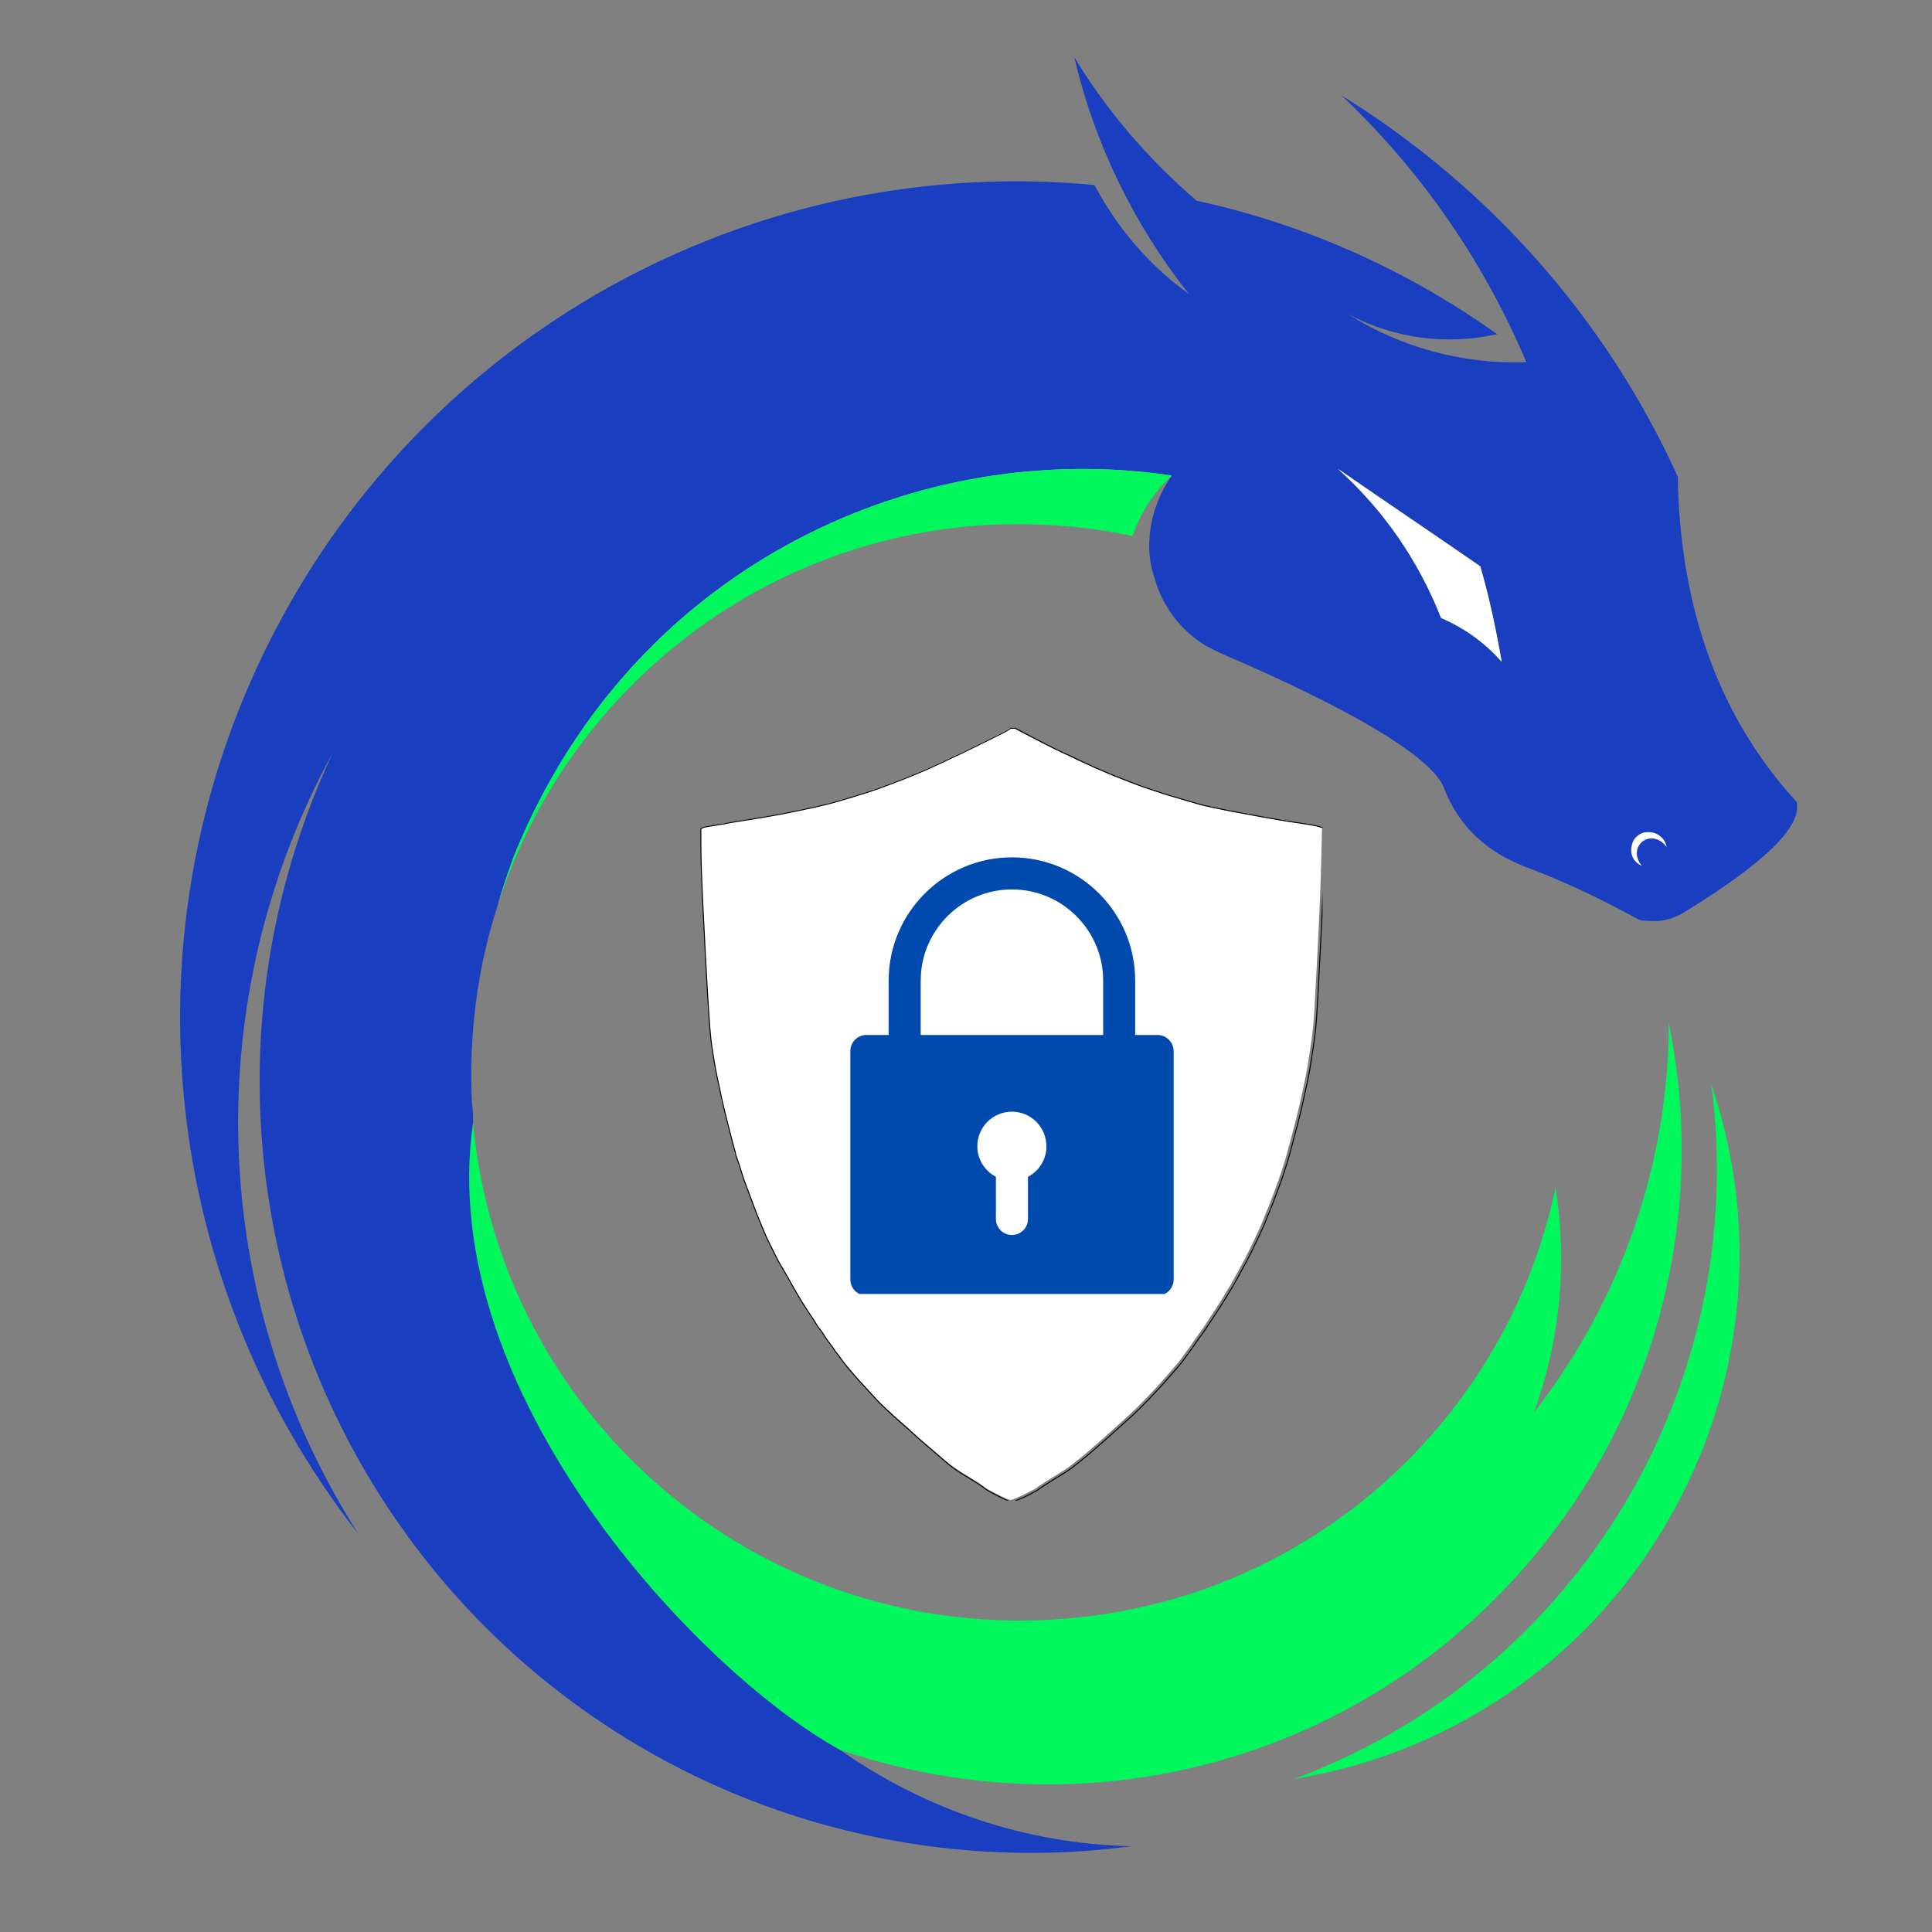 <svg xmlns="http://www.w3.org/2000/svg" xmlns:xlink="http://www.w3.org/1999/xlink" width="500" zoomAndPan="magnify" viewBox="0 0 375 375" height="500" preserveAspectRatio="xMidYMid meet" version="1.0"><rect x="0" y="0" width="375" height="375" fill="#808080" stroke="none"/><defs><clipPath id="2e8fbf0393"><path d="M 34 11.059 L 349 11.059 L 349 360 L 34 360 Z M 34 11.059 " clip-rule="nonzero"/></clipPath><clipPath id="60f9db85a2"><path d="M 136 141.27 L 256.695 141.27 L 256.695 291.27 L 136 291.27 Z M 136 141.27 " clip-rule="nonzero"/></clipPath><clipPath id="52119418cc"><path d="M 135.945 141.27 L 256.695 141.27 L 256.695 291.27 L 135.945 291.27 Z M 135.945 141.27 " clip-rule="nonzero"/></clipPath><clipPath id="7f2b293cd5"><path d="M 165.031 166.41 L 228 166.41 L 228 251.16 L 165.031 251.16 Z M 165.031 166.41 " clip-rule="nonzero"/></clipPath></defs><path fill="#7ed957" d="M 318.898 176.555 C 321.293 176.988 323.473 177.207 325.43 176.336 C 329.566 173.723 348.07 162.621 347.418 156.305 C 331.309 138.672 324.773 116.465 324.34 92.949 C 312.363 66.605 293.645 43.961 270.562 26.98 C 281.668 39.609 290.812 54.195 297.562 69.871 L 298.215 71.613 L 296.254 71.828 C 283.848 72.262 271.434 68.781 260.77 62.25 L 259.68 61.379 L 260.988 59.199 L 262.297 59.637 C 269.918 63.773 278.621 65.297 287.113 63.992 C 270.352 52.668 251.629 44.613 232.031 40.258 L 231.594 40.258 L 231.379 40.043 C 224.195 33.945 217.664 26.762 212.219 19.137 C 216.355 32.637 223.105 45.047 231.812 56.152 L 238.344 64.426 L 229.852 58.109 C 222.23 52.668 215.914 45.48 211.562 37.207 C 147.77 31.547 86.594 64.422 56.113 120.598 C 29.555 168.93 30.207 227.059 55.898 274.523 C 39.133 232.941 41.312 185.477 63.52 145.418 L 64.172 144.324 L 66.566 145.418 L 65.914 146.723 C 42.836 195.711 48.281 253.625 80.285 297.387 C 95.961 318.938 117.297 335.703 141.68 346.152 C 161.277 354.645 182.609 358.562 203.727 358.129 C 188.926 355.516 174.773 349.641 162.359 340.93 L 161.273 340.059 L 162.359 337.883 L 163.668 338.316 C 191.754 349.203 223.32 348.113 250.754 335.27 C 262.73 330.262 273.832 323.293 283.414 314.586 C 312.801 288.895 327.824 250.793 324.559 212.477 C 321.949 235.117 313.023 256.891 298.871 274.961 L 293.43 282.145 L 296.473 273.652 C 300.609 262.332 302.355 250.359 301.484 238.387 C 288.855 281.93 249.887 313.277 203.945 315.895 C 146.035 319.16 95.742 275.832 90.52 217.918 C 89.434 203.551 91.172 188.965 95.309 175.25 C 108.809 132.793 147.125 102.965 191.758 100.57 C 200.902 99.918 210.043 100.57 218.969 102.312 C 220.496 98.176 223.105 94.473 226.371 91.426 L 227.461 90.559 L 229.203 92.297 L 228.551 93.168 C 224.629 98.613 223.543 105.797 225.504 112.109 C 227.461 118.641 232.469 123.648 238.785 126.047 C 247.93 129.965 277.102 142.594 281.457 152.172 C 284.285 159.793 289.945 164.363 297.133 167.195 C 298.223 167.633 299.309 168.066 300.18 168.285 L 300.395 168.285 C 306.492 171.113 313.242 173.293 318.902 176.555 Z M 334.793 225.977 C 335.008 249.488 328.695 272.57 316.289 292.816 C 304.098 313.062 286.68 329.609 265.777 340.277 C 289.074 332.875 308.883 317.199 321.73 296.082 C 334.359 274.742 338.93 249.926 334.793 225.977 Z M 334.793 225.977 " fill-opacity="1" fill-rule="evenodd"/><g clip-path="url(#2e8fbf0393)"><path fill="#193ebf" d="M 212.438 35.91 C 147.777 29.812 85.727 62.906 54.812 119.73 C 23.68 176.77 29.559 246.66 69.621 297.824 C 40.227 251.887 38.484 193.754 64.613 146.074 C 41.316 195.715 46.977 254.066 79.199 298.262 C 111.422 342.461 165.414 365.535 219.625 358.352 C 199.379 357.918 179.781 351.387 163.016 339.629 C 140.594 326.566 85.73 274.094 91.824 217.922 C 91.824 216.617 91.824 215.527 91.605 214.219 C 90.953 200.723 92.699 187.66 96.617 175.684 C 102.496 155.656 113.816 137.148 129.492 122.562 C 155.832 98.176 191.977 87.07 227.461 92.297 C 224.852 95.996 223.324 100.352 223.109 104.707 C 222.891 107.316 223.324 109.934 224.195 112.543 C 225.723 117.77 229.207 122.344 233.777 125.172 C 236.387 126.695 239.871 128.004 242.703 129.309 C 265.125 139.32 277.539 147.16 280.148 152.605 C 282.98 160.227 288.422 165.449 296.695 168.496 C 303.66 171.109 309.977 174.156 316.508 177.641 C 318.031 178.512 318.25 178.73 319.988 178.73 C 322.168 178.949 324.344 178.512 326.305 177.426 C 342.414 167.629 349.816 160.441 348.727 155.652 C 333.926 139.543 326.086 118.422 325.652 92.516 C 311.719 61.816 288.855 36.125 260.336 18.492 C 275.793 33.078 287.988 50.711 296.262 70.309 C 284.07 70.742 271.879 67.477 261.645 60.949 C 270.57 65.738 280.801 67.043 290.602 64.863 C 273.184 52.457 253.371 43.531 232.254 38.957 C 222.891 30.902 214.836 21.539 208.52 11.09 C 212.438 27.852 220.059 43.527 230.727 57.027 C 223.105 51.582 216.793 44.18 212.438 35.906 Z M 291.469 128.441 C 288.203 124.738 284.281 121.906 279.711 119.949 C 275.355 108.844 268.605 99.047 259.68 90.992 C 268.824 97.309 278.188 103.621 287.332 109.938 C 289.074 116.031 290.379 122.129 291.469 128.445 Z M 291.469 128.441 " fill-opacity="1" fill-rule="evenodd"/></g><path fill="#00f85c" d="M 91.82 217.918 C 84.199 270.391 136.016 324.82 163.016 339.625 C 192.402 349.641 223.758 348.336 251.406 336.578 C 263.164 331.57 274.484 324.602 284.496 315.676 C 317.59 286.5 332.828 241.867 323.902 198.543 C 323.902 225.977 314.543 252.539 297.777 274.094 C 302.785 260.156 304.309 245.133 301.914 230.551 C 292.336 276.27 252.926 311.762 203.945 314.371 C 146.469 317.637 97.047 274.75 91.82 217.922 Z M 332.18 210.52 C 339.797 268.867 306.27 324.82 251.188 345.285 C 281.016 340.5 307.359 322.645 322.816 296.738 C 338.492 270.828 341.973 239.262 332.18 210.52 Z M 332.18 210.52 " fill-opacity="1" fill-rule="evenodd"/><path fill="#00f85c" d="M 227.461 92.297 C 191.973 87.07 155.832 98.176 129.488 122.562 C 116.207 134.969 106.195 149.992 99.664 166.324 C 98.574 169.371 97.488 172.418 96.617 175.684 C 109.68 134.973 146.691 104.488 191.754 101.879 C 201.336 101.445 210.914 102.098 219.84 104.055 C 221.363 99.484 223.977 95.562 227.461 92.297 Z M 227.461 92.297 " fill-opacity="1" fill-rule="evenodd"/><path fill="#ffffff" d="M 259.68 90.992 C 268.605 99.043 275.355 108.844 279.711 119.945 C 284.281 121.906 288.199 124.738 291.469 128.438 C 290.379 122.125 289.074 116.027 287.332 109.93 C 278.188 103.617 268.824 97.301 259.68 90.988 Z M 259.68 90.992 " fill-opacity="1" fill-rule="evenodd"/><path fill="#ffffff" d="M 323.469 164.363 C 323.254 162.836 321.727 161.531 320.203 161.531 C 318.461 161.312 316.938 162.621 316.723 164.145 C 316.285 165.887 317.156 167.41 318.684 168.062 C 315.633 164.363 320.422 160.441 323.473 164.363 Z M 323.469 164.363 " fill-opacity="1" fill-rule="evenodd"/><g clip-path="url(#60f9db85a2)"><path fill="#ffffff" d="M 196.367 141.363 L 196.832 141.363 L 198.035 142.012 C 198.836 142.445 199.68 142.887 200.559 143.332 C 201.438 143.781 202.008 144.074 202.27 144.215 C 202.531 144.355 202.695 144.438 202.758 144.469 C 202.82 144.5 203.312 144.75 204.238 145.211 C 205.164 145.676 206.043 146.094 206.879 146.465 C 207.711 146.836 208.234 147.082 208.453 147.207 C 208.668 147.328 209.023 147.5 209.516 147.715 C 210.012 147.934 210.379 148.102 210.629 148.227 C 210.875 148.352 211.414 148.598 212.246 148.969 C 213.082 149.34 214.055 149.758 215.164 150.223 C 216.277 150.684 217.559 151.195 219.008 151.75 C 220.457 152.309 221.23 152.602 221.324 152.633 C 221.414 152.664 221.969 152.848 222.988 153.188 C 224.008 153.531 224.793 153.793 225.352 153.977 C 225.906 154.164 226.199 154.258 226.23 154.258 C 226.262 154.258 227.203 154.535 229.055 155.09 C 230.906 155.648 232.062 155.988 232.527 156.109 C 232.988 156.234 233.871 156.438 235.164 156.715 C 236.461 156.992 237.59 157.223 238.547 157.41 C 239.504 157.594 241.355 157.934 244.102 158.43 C 246.848 158.926 248.531 159.219 249.148 159.312 C 249.766 159.402 250.477 159.512 251.277 159.637 C 252.078 159.758 252.883 159.883 253.684 160.008 C 254.488 160.129 255.176 160.277 255.746 160.449 L 256.602 160.703 L 256.461 166.777 C 256.371 170.828 256.141 176.535 255.77 183.891 C 255.398 191.25 255.152 195.781 255.027 197.48 C 254.902 199.184 254.703 200.977 254.426 202.863 C 254.148 204.746 253.934 206.156 253.777 207.082 C 253.625 208.008 253.422 209.031 253.176 210.145 C 252.93 211.258 252.727 212.184 252.574 212.926 C 252.418 213.668 252.234 214.488 252.02 215.383 C 251.801 216.281 251.57 217.207 251.324 218.168 C 251.078 219.125 250.77 220.285 250.398 221.645 C 250.027 223.004 249.828 223.762 249.797 223.918 C 249.766 224.074 249.504 224.938 249.008 226.516 C 248.516 228.094 247.898 229.855 247.156 231.801 C 246.418 233.75 245.984 234.848 245.859 235.094 C 245.738 235.344 245.535 235.836 245.258 236.578 C 244.98 237.32 244.395 238.637 243.5 240.523 C 242.605 242.406 241.973 243.691 241.602 244.371 C 241.23 245.051 240.668 246.086 239.91 247.477 C 239.156 248.871 238.738 249.613 238.66 249.703 C 238.582 249.797 238.297 250.262 237.805 251.098 C 237.312 251.93 236.84 252.695 236.391 253.391 C 235.945 254.086 235.59 254.629 235.328 255.016 C 235.066 255.402 234.711 255.941 234.262 256.637 C 233.816 257.336 233.43 257.906 233.105 258.355 C 232.781 258.805 232.457 259.25 232.133 259.699 C 231.809 260.148 231.547 260.52 231.348 260.812 C 231.145 261.105 230.977 261.355 230.836 261.555 C 230.699 261.754 230.449 262.094 230.098 262.574 C 229.742 263.055 229.402 263.52 229.078 263.965 C 228.754 264.414 228.09 265.203 227.086 266.332 C 226.082 267.461 225.512 268.109 225.375 268.281 C 225.234 268.449 225.102 268.598 224.98 268.719 C 224.855 268.844 224.426 269.309 223.684 270.113 C 222.941 270.914 222.141 271.75 221.277 272.617 C 220.41 273.48 219.848 274.031 219.586 274.262 C 219.324 274.496 218.699 275.059 217.711 275.957 C 216.723 276.852 215.93 277.57 215.328 278.113 C 214.727 278.652 214.168 279.148 213.66 279.598 C 213.152 280.043 212.441 280.664 211.531 281.453 C 210.621 282.238 209.973 282.781 209.586 283.074 C 209.199 283.367 208.691 283.77 208.059 284.281 C 207.426 284.789 206.605 285.348 205.605 285.949 C 204.602 286.555 203.922 286.969 203.566 287.203 C 203.211 287.434 202.758 287.727 202.199 288.082 C 201.645 288.438 201.336 288.656 201.273 288.734 C 201.215 288.809 200.672 289.113 199.656 289.637 C 198.637 290.164 197.805 290.551 197.156 290.797 L 196.184 291.168 L 195.719 291.027 C 195.41 290.938 194.949 290.734 194.332 290.426 C 193.715 290.117 193.082 289.793 192.434 289.453 C 191.785 289.113 191.383 288.879 191.227 288.758 C 191.074 288.633 190.781 288.414 190.348 288.105 C 189.918 287.797 189.23 287.355 188.289 286.785 C 187.348 286.215 186.715 285.828 186.391 285.625 C 186.066 285.426 185.648 285.145 185.141 284.789 C 184.629 284.434 183.953 283.895 183.102 283.168 C 182.254 282.441 181.699 281.961 181.438 281.73 C 181.176 281.496 180.633 281.035 179.816 280.34 C 178.996 279.641 178.457 279.18 178.195 278.945 C 177.934 278.715 177.555 278.367 177.062 277.902 C 176.566 277.441 175.844 276.789 174.887 275.957 C 173.93 275.121 173.387 274.641 173.266 274.52 C 173.141 274.395 172.68 273.961 171.875 273.219 C 171.074 272.477 170.555 271.973 170.324 271.711 C 170.094 271.449 169.539 270.848 168.656 269.902 C 167.777 268.961 167.066 268.188 166.527 267.582 C 165.988 266.98 165.387 266.285 164.723 265.496 C 164.059 264.707 163.551 264.059 163.195 263.551 C 162.84 263.039 162.531 262.621 162.27 262.297 C 162.008 261.973 161.812 261.703 161.691 261.484 C 161.566 261.27 161.375 260.996 161.109 260.672 C 160.848 260.348 160.586 259.992 160.324 259.605 C 160.062 259.219 159.832 258.863 159.629 258.539 C 159.43 258.215 159.234 257.945 159.051 257.727 C 158.867 257.512 158.688 257.273 158.52 257.008 C 158.348 256.746 158.203 256.508 158.078 256.289 C 157.957 256.074 157.754 255.766 157.477 255.363 C 157.199 254.961 156.836 254.414 156.391 253.715 C 155.941 253.02 155.617 252.512 155.418 252.188 C 155.215 251.859 155 251.492 154.77 251.074 C 154.535 250.656 154.32 250.285 154.121 249.961 C 153.918 249.637 153.695 249.242 153.449 248.777 C 153.203 248.312 152.754 247.523 152.105 246.41 C 151.457 245.297 151.086 244.664 150.996 244.512 C 150.902 244.355 150.703 243.953 150.395 243.305 C 150.086 242.656 149.746 241.977 149.375 241.262 C 149.004 240.551 148.586 239.641 148.125 238.527 C 147.66 237.414 147.246 236.395 146.875 235.465 C 146.504 234.539 146.117 233.52 145.719 232.406 C 145.316 231.293 144.977 230.379 144.699 229.668 C 144.422 228.957 144.145 228.137 143.863 227.211 C 143.586 226.281 143.332 225.504 143.102 224.867 C 142.871 224.234 142.762 223.895 142.777 223.848 C 142.793 223.801 142.676 223.348 142.43 222.48 C 142.184 221.613 141.828 220.254 141.363 218.398 C 140.902 216.543 140.609 215.367 140.484 214.875 C 140.363 214.379 140.16 213.484 139.883 212.184 C 139.605 210.887 139.359 209.727 139.145 208.707 C 138.926 207.684 138.711 206.496 138.496 205.133 C 138.277 203.773 138.109 202.598 137.984 201.609 C 137.863 200.621 137.707 198.688 137.523 195.812 C 137.336 192.938 137.199 190.602 137.105 188.809 C 137.012 187.016 136.922 185.285 136.828 183.613 C 136.734 181.945 136.582 178.836 136.363 174.293 C 136.148 169.746 136.039 166.359 136.039 164.137 L 136.039 160.797 L 136.34 160.633 C 136.543 160.523 137.352 160.363 138.773 160.145 C 140.191 159.93 140.934 159.805 140.996 159.773 C 141.055 159.746 141.566 159.652 142.523 159.496 C 143.48 159.344 144.543 159.172 145.719 158.988 C 146.891 158.801 148.262 158.57 149.836 158.293 C 151.41 158.012 153.234 157.656 155.301 157.223 C 157.367 156.793 159.082 156.406 160.441 156.066 C 161.797 155.727 163.418 155.262 165.301 154.672 C 167.184 154.086 168.324 153.73 168.727 153.605 C 169.129 153.484 170.285 153.066 172.199 152.355 C 174.113 151.645 175.656 151.039 176.828 150.547 C 178.004 150.051 178.852 149.695 179.375 149.48 C 179.902 149.262 181.098 148.715 182.965 147.832 C 184.832 146.953 185.883 146.457 186.113 146.348 C 186.344 146.238 187.031 145.906 188.172 145.352 C 189.316 144.793 190.164 144.379 190.719 144.098 C 191.273 143.82 192.016 143.449 192.941 142.984 C 193.867 142.523 194.453 142.227 194.699 142.105 C 194.949 141.98 195.164 141.855 195.348 141.734 C 195.535 141.609 195.672 141.516 195.766 141.457 L 195.906 141.363 Z M 196.367 141.363 " fill-opacity="1" fill-rule="evenodd"/></g><g clip-path="url(#52119418cc)"><path stroke-linecap="butt" transform="matrix(0.093, 0, 0, 0.093, 135.902, 141.223)" fill="none" stroke-linejoin="miter" d="M 652.997 1.507 L 658.017 1.507 L 671.01 8.498 C 679.658 13.172 688.77 17.931 698.262 22.732 C 707.754 27.575 713.913 30.733 716.739 32.249 C 719.566 33.765 721.337 34.65 722.012 34.986 C 722.687 35.323 728.003 38.019 738.001 42.988 C 747.999 47.999 757.49 52.505 766.518 56.506 C 775.504 60.506 781.156 63.159 783.519 64.507 C 785.839 65.812 789.678 67.665 794.993 69.982 C 800.351 72.34 804.316 74.151 807.016 75.498 C 809.674 76.846 815.495 79.499 824.481 83.499 C 833.509 87.5 844.013 92.006 855.994 97.017 C 868.017 101.987 881.853 107.503 897.504 113.483 C 913.155 119.505 921.508 122.664 922.52 123.001 C 923.49 123.337 929.481 125.317 940.491 128.98 C 951.502 132.686 959.981 135.508 966.014 137.487 C 972.004 139.508 975.168 140.519 975.505 140.519 C 975.843 140.519 986.009 143.509 1006.005 149.489 C 1026.001 155.511 1038.488 159.175 1043.508 160.48 C 1048.486 161.828 1058.02 164.018 1071.984 167.008 C 1085.989 169.997 1098.181 172.482 1108.516 174.503 C 1118.852 176.483 1138.848 180.146 1168.504 185.495 C 1198.161 190.843 1216.343 194.001 1223.008 195.012 C 1229.673 195.981 1237.351 197.16 1245.999 198.507 C 1254.647 199.813 1263.337 201.16 1271.985 202.508 C 1280.676 203.813 1288.1 205.414 1294.259 207.267 L 1303.498 210.004 L 1301.979 275.488 C 1301.009 319.158 1298.52 380.684 1294.512 459.981 C 1290.505 539.32 1287.847 588.169 1286.497 606.488 C 1285.147 624.849 1282.996 644.178 1280.001 664.518 C 1277.005 684.816 1274.685 700.019 1272.998 709.999 C 1271.353 719.98 1269.159 731.013 1266.501 743.015 C 1263.843 755.017 1261.65 764.998 1260.005 772.999 C 1258.317 781 1256.334 789.844 1254.014 799.487 C 1251.652 809.173 1249.163 819.154 1246.505 829.513 C 1243.848 839.831 1240.515 852.338 1236.507 866.993 C 1232.5 881.648 1230.348 889.818 1230.011 891.502 C 1229.673 893.187 1226.847 902.493 1221.489 919.507 C 1216.174 936.52 1209.509 955.512 1201.493 976.484 C 1193.52 997.498 1188.838 1009.331 1187.488 1011.984 C 1186.18 1014.68 1183.986 1019.986 1180.991 1027.987 C 1177.996 1035.988 1171.668 1050.18 1162.008 1070.52 C 1152.347 1090.818 1145.513 1104.673 1141.505 1112 C 1137.498 1119.328 1131.423 1130.488 1123.239 1145.479 C 1115.097 1160.513 1110.583 1168.515 1109.74 1169.483 C 1108.896 1170.494 1105.816 1175.505 1100.501 1184.517 C 1095.186 1193.487 1090.081 1201.741 1085.23 1209.237 C 1080.421 1216.733 1076.582 1222.586 1073.755 1226.756 C 1070.929 1230.925 1067.09 1236.736 1062.239 1244.232 C 1057.43 1251.77 1053.253 1257.918 1049.752 1262.761 C 1046.25 1267.604 1042.749 1272.405 1039.248 1277.248 C 1035.746 1282.091 1032.92 1286.091 1030.768 1289.25 C 1028.575 1292.408 1026.761 1295.103 1025.242 1297.251 C 1023.766 1299.399 1021.066 1303.062 1017.269 1308.242 C 1013.43 1313.422 1009.76 1318.433 1006.259 1323.234 C 1002.757 1328.077 995.586 1336.584 984.744 1348.754 C 973.902 1360.924 967.743 1367.915 966.267 1369.768 C 964.748 1371.579 963.314 1373.179 962.006 1374.484 C 960.656 1375.832 956.016 1380.843 948 1389.518 C 939.985 1398.151 931.337 1407.163 922.014 1416.512 C 912.649 1425.819 906.574 1431.757 903.748 1434.241 C 900.921 1436.768 894.172 1442.832 883.499 1452.518 C 872.826 1462.162 864.262 1469.91 857.765 1475.764 C 851.269 1481.575 845.236 1486.923 839.752 1491.766 C 834.268 1496.567 826.59 1503.263 816.761 1511.769 C 806.932 1520.234 799.929 1526.088 795.753 1529.246 C 791.576 1532.404 786.092 1536.742 779.258 1542.259 C 772.424 1547.733 763.565 1553.755 752.766 1560.24 C 741.924 1566.768 734.584 1571.232 730.745 1573.758 C 726.906 1576.243 722.012 1579.401 715.98 1583.233 C 709.989 1587.066 706.657 1589.424 705.982 1590.266 C 705.349 1591.066 699.485 1594.351 688.517 1599.994 C 677.507 1605.679 668.521 1609.848 661.518 1612.501 L 651.014 1616.502 L 645.994 1614.986 C 642.661 1614.017 637.683 1611.828 631.018 1608.501 C 624.353 1605.174 617.519 1601.679 610.516 1598.015 C 603.513 1594.351 599.168 1591.824 597.481 1590.519 C 595.835 1589.171 592.671 1586.813 587.989 1583.486 C 583.348 1580.159 575.924 1575.401 565.757 1569.252 C 555.59 1563.104 548.756 1558.935 545.255 1556.745 C 541.753 1554.597 537.24 1551.565 531.756 1547.733 C 526.229 1543.901 518.931 1538.089 509.735 1530.257 C 500.58 1522.424 494.59 1517.244 491.764 1514.759 C 488.937 1512.233 483.073 1507.263 474.257 1499.768 C 465.398 1492.23 459.576 1487.26 456.75 1484.734 C 453.923 1482.249 449.831 1478.501 444.516 1473.49 C 439.158 1468.52 431.354 1461.488 421.018 1452.518 C 410.683 1443.506 404.819 1438.326 403.511 1437.021 C 402.162 1435.673 397.184 1430.999 388.493 1422.997 C 379.845 1414.996 374.235 1409.564 371.746 1406.742 C 369.257 1403.921 363.266 1397.435 353.733 1387.244 C 344.241 1377.095 336.563 1368.757 330.741 1362.23 C 324.92 1355.745 318.423 1348.249 311.252 1339.742 C 304.08 1331.235 298.596 1324.245 294.757 1318.77 C 290.918 1313.254 287.586 1308.748 284.759 1305.252 C 281.933 1301.757 279.823 1298.851 278.516 1296.493 C 277.166 1294.177 275.099 1291.229 272.23 1287.734 C 269.404 1284.238 266.577 1280.406 263.751 1276.237 C 260.924 1272.068 258.435 1268.236 256.242 1264.741 C 254.09 1261.245 251.981 1258.34 249.998 1255.981 C 248.016 1253.665 246.075 1251.096 244.261 1248.233 C 242.405 1245.411 240.844 1242.842 239.494 1240.484 C 238.186 1238.168 235.993 1234.841 232.997 1230.504 C 230.002 1226.166 226.079 1220.27 221.27 1212.732 C 216.419 1205.236 212.917 1199.762 210.766 1196.266 C 208.572 1192.729 206.252 1188.771 203.763 1184.265 C 201.232 1179.759 198.912 1175.758 196.76 1172.263 C 194.566 1168.767 192.162 1164.514 189.504 1159.503 C 186.846 1154.491 181.995 1145.985 174.992 1133.983 C 167.99 1121.981 163.982 1115.159 163.012 1113.516 C 161.999 1111.832 159.848 1107.494 156.515 1100.504 C 153.182 1093.513 149.512 1086.186 145.505 1078.479 C 141.497 1070.815 136.983 1061.003 132.005 1049.001 C 126.985 1036.999 122.514 1026.008 118.506 1015.985 C 114.498 1006.005 110.322 995.013 106.019 983.011 C 101.674 971.01 98.004 961.155 95.009 953.491 C 92.013 945.827 89.018 936.983 85.981 927.002 C 82.986 916.98 80.244 908.6 77.755 901.735 C 75.266 894.913 74.085 891.249 74.253 890.744 C 74.422 890.239 73.156 885.354 70.499 876.005 C 67.841 866.656 64.002 852.001 58.982 831.998 C 54.004 811.995 50.84 799.319 49.49 794.013 C 48.183 788.665 45.989 779.021 42.994 764.998 C 39.999 751.017 37.341 738.509 35.021 727.518 C 32.658 716.485 30.338 703.683 28.018 688.986 C 25.656 674.331 23.842 661.655 22.492 651.001 C 21.184 640.346 19.496 619.501 17.514 588.506 C 15.489 557.512 14.012 532.329 13 513 C 11.987 493.67 11.017 475.015 10.005 456.991 C 8.992 439.009 7.347 405.488 4.985 356.511 C 2.664 307.493 1.483 270.982 1.483 247.02 L 1.483 211.015 L 4.731 209.246 C 6.925 208.067 15.658 206.34 31.013 203.982 C 46.326 201.666 54.342 200.318 55.017 199.981 C 55.649 199.686 61.176 198.676 71.511 196.991 C 81.847 195.349 93.321 193.496 106.019 191.517 C 118.675 189.495 133.482 187.011 150.483 184.021 C 167.483 180.989 187.184 177.157 209.5 172.482 C 231.816 167.85 250.336 163.681 265.016 160.017 C 279.655 156.353 297.162 151.342 317.495 144.983 C 337.829 138.666 350.147 134.834 354.492 133.486 C 358.837 132.181 371.324 127.675 391.995 120.011 C 412.666 112.346 429.329 105.819 441.985 100.513 C 454.683 95.164 463.837 91.332 469.49 89.016 C 475.185 86.658 488.093 80.762 508.258 71.245 C 528.423 61.77 539.771 56.421 542.26 55.242 C 544.749 54.063 552.173 50.484 564.491 44.504 C 576.852 38.482 586.006 34.018 591.996 30.986 C 597.987 27.996 606.002 23.995 616 18.984 C 625.998 14.015 632.326 10.814 634.984 9.509 C 637.683 8.161 640.004 6.814 641.986 5.508 C 644.011 4.161 645.488 3.15 646.5 2.518 L 648.019 1.507 Z M 652.997 1.507 " stroke="#000000" stroke-width="2" stroke-opacity="1" stroke-miterlimit="4"/></g><g clip-path="url(#7f2b293cd5)"><path fill="#004aad" d="M 224.672 200.891 L 220.336 200.891 L 220.336 190.344 C 220.352 177.145 209.617 166.41 196.418 166.41 C 183.219 166.41 172.484 177.145 172.484 190.344 L 172.484 200.891 L 168.164 200.891 C 166.445 200.891 165.051 202.285 165.051 204.004 L 165.051 248.367 C 165.051 250.07 166.445 251.465 168.164 251.465 L 224.691 251.465 C 226.41 251.465 227.805 250.07 227.805 248.352 L 227.805 204.004 C 227.785 202.285 226.391 200.891 224.672 200.891 Z M 178.711 190.344 C 178.711 180.582 186.652 172.637 196.418 172.637 C 206.184 172.637 214.125 180.582 214.125 190.344 L 214.125 200.891 L 178.711 200.891 Z M 199.531 228.414 L 199.531 236.598 C 199.531 238.316 198.137 239.711 196.418 239.711 C 194.699 239.711 193.305 238.316 193.305 236.598 L 193.305 228.414 C 191.16 227.293 189.699 225.047 189.699 222.477 C 189.699 218.77 192.711 215.777 196.402 215.777 C 200.109 215.777 203.105 218.785 203.105 222.477 C 203.137 225.047 201.676 227.293 199.531 228.414 Z M 199.531 228.414 " fill-opacity="1" fill-rule="nonzero"/></g></svg>